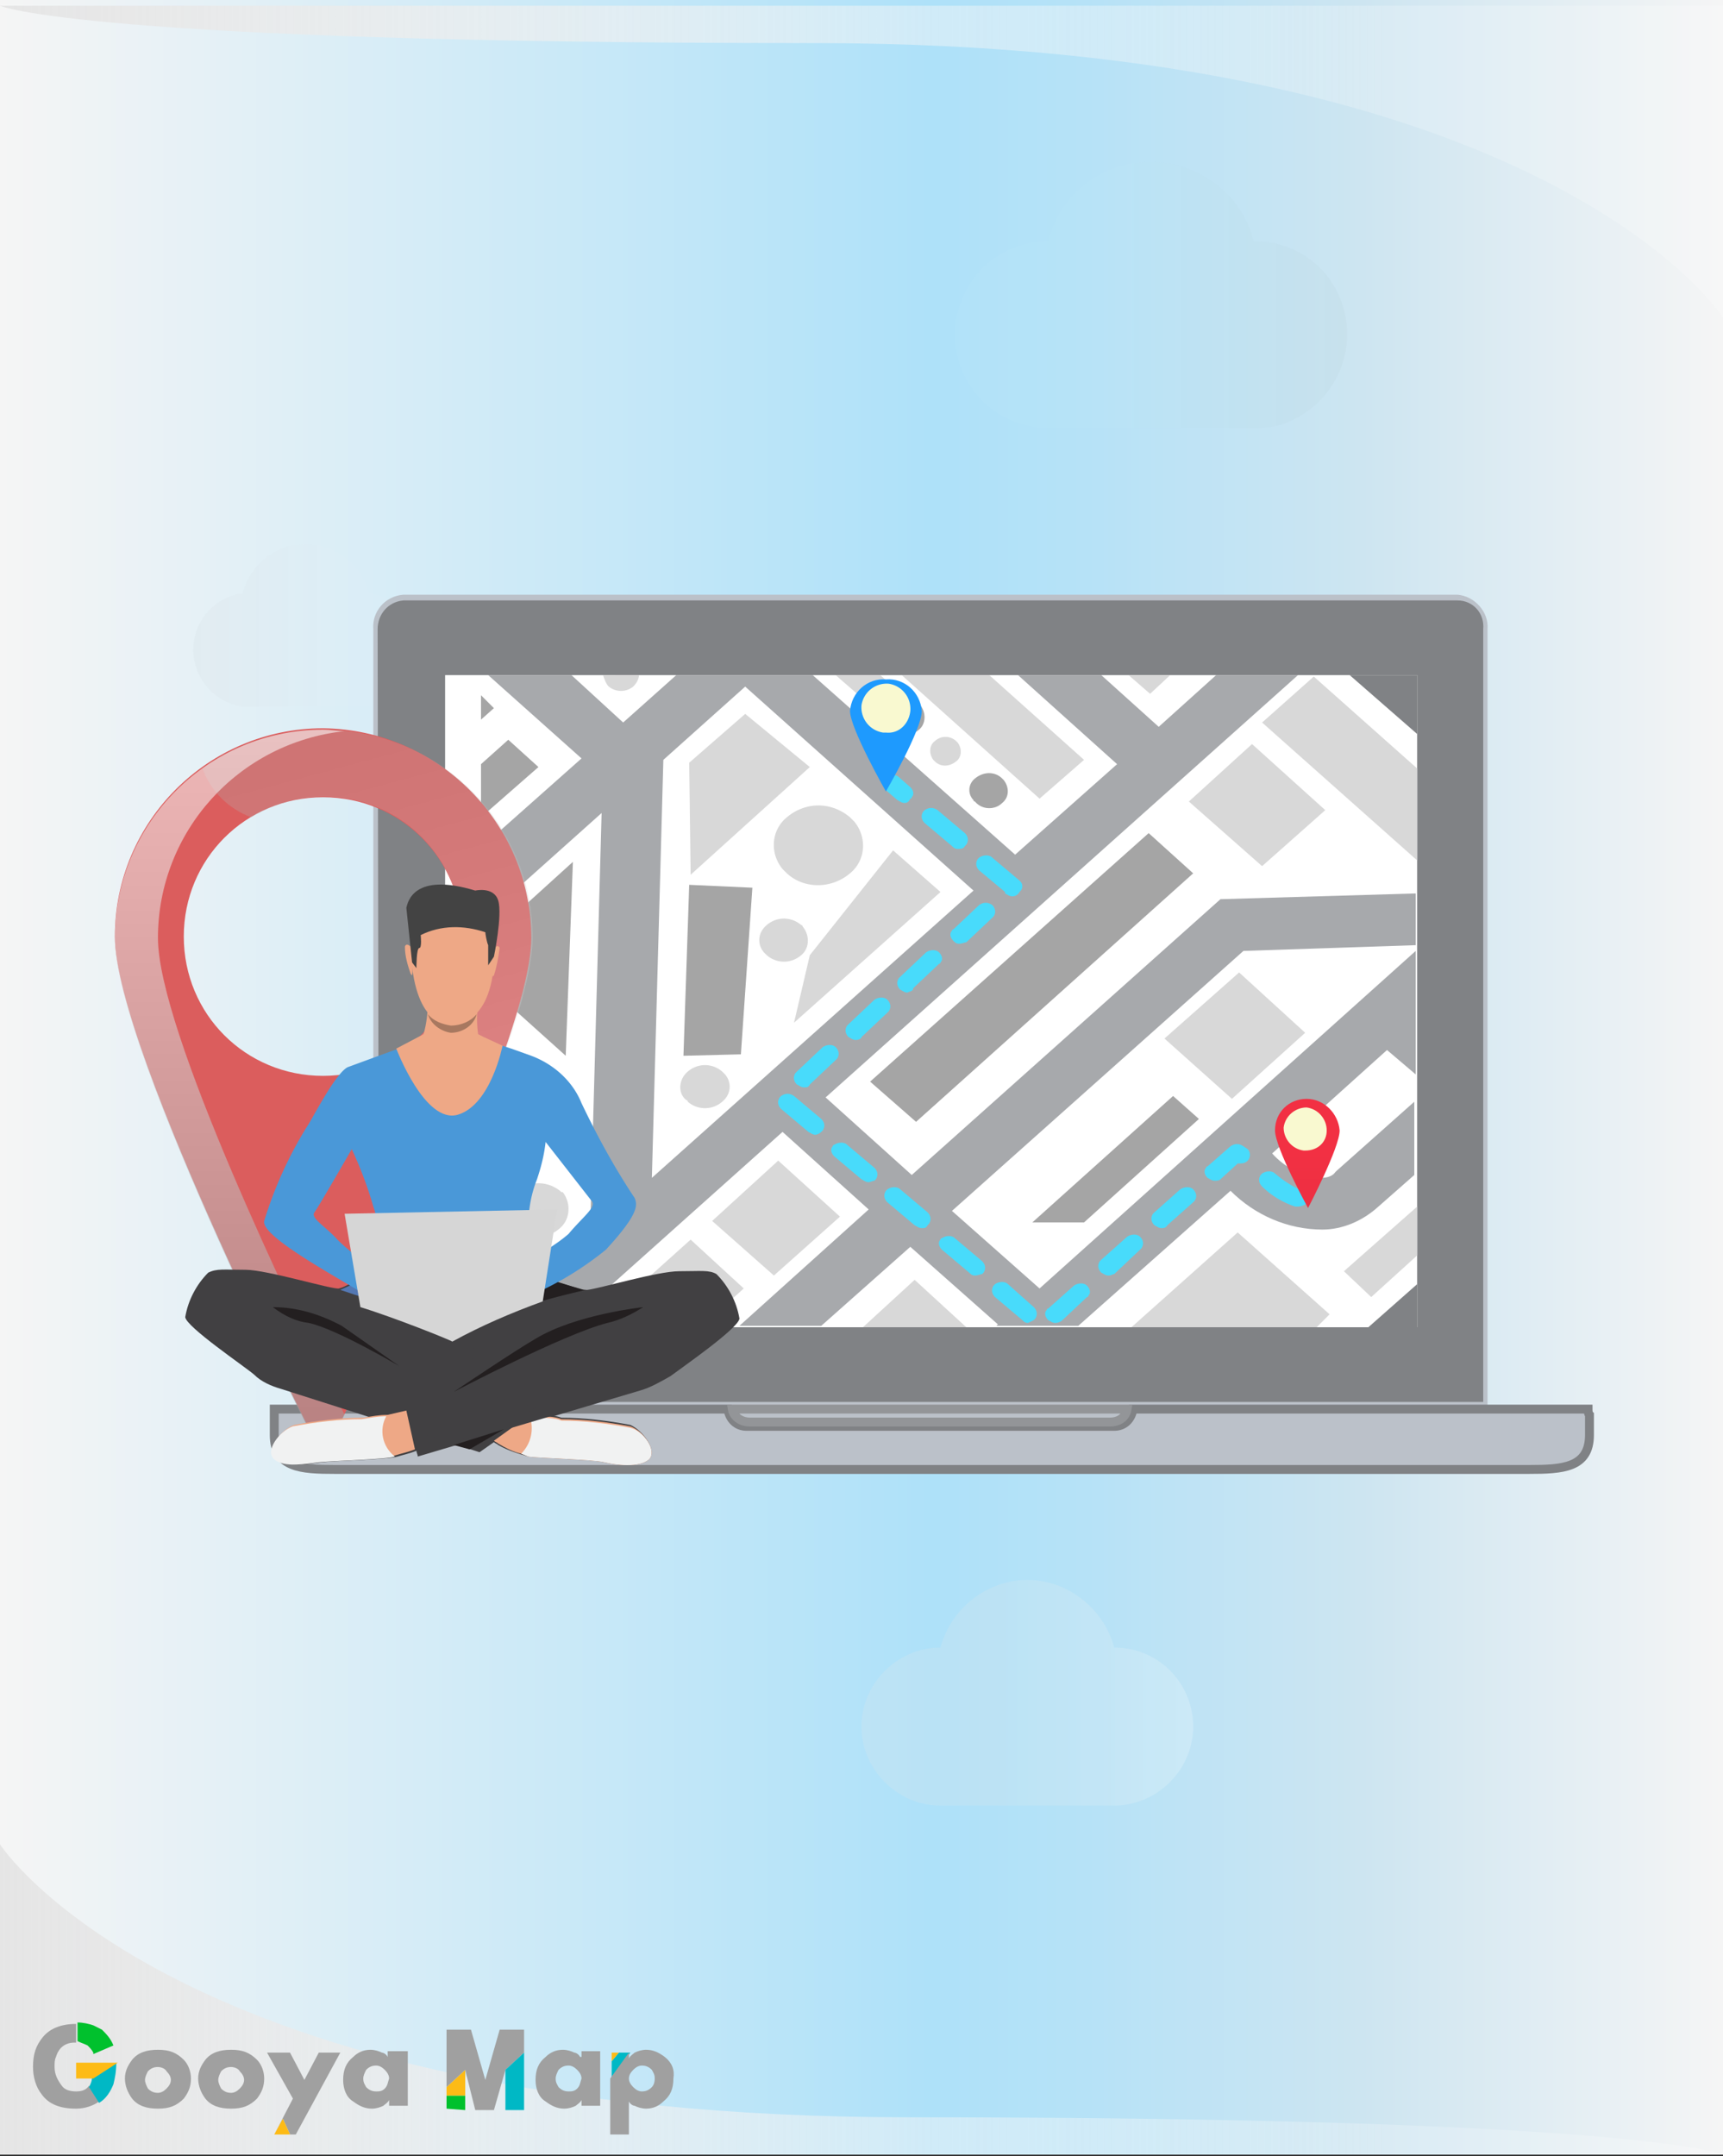 <svg xmlns="http://www.w3.org/2000/svg" xmlns:xlink="http://www.w3.org/1999/xlink" viewBox="0 0 120 150.1"><rect x="0" y="0" width="120" height="150.1" fill="#333333" stroke="none"/><style><![CDATA[.s{enable-background:new }.t{fill:#eea886}.u{fill:#a0a0a0}.v{fill:#fdbb16}.w{fill:#bbc1c9}.x{fill:#231f20}.y{fill:#00b8c5}]]></style><linearGradient id="A" gradientUnits="userSpaceOnUse" x1="0" y1="75" x2="120" y2="75"><stop offset="0" stop-color="#f5f5f5"/><stop offset=".54" stop-color="#aee1f9"/><stop offset=".63" stop-color="#b6e2f7"/><stop offset=".79" stop-color="#cde5f1"/><stop offset="1" stop-color="#f5f5f5"/></linearGradient><path d="M0 0h120v150H0z" fill="url(#A)"/><linearGradient id="B" gradientUnits="userSpaceOnUse" x1="12.96" y1="43.534" x2="29.68" y2="43.534"><stop offset="0"/><stop offset=".61" stop-color="#fafbfb"/><stop offset="1" stop-color="#fff"/></linearGradient><path d="M25.7 41.3a4.58 4.58 0 0 0-5.5-3.3 4.6 4.6 0 0 0-3.3 3.3c-2.2.3-3.7 2.3-3.4 4.5.3 1.8 1.6 3.1 3.4 3.4h8.8c2.2-.3 3.7-2.3 3.4-4.5a3.83 3.83 0 0 0-3.4-3.4z" opacity=".02" fill="url(#B)" enable-background="new "/><linearGradient id="C" gradientUnits="userSpaceOnUse" x1="0" y1="139.2" x2="120" y2="139.2"><stop offset="0" stop-color="#e5e5e5"/><stop offset=".82" stop-color="#fff" stop-opacity=".2"/></linearGradient><path d="M63.3 147.4c-51.1 0-63.3-19-63.3-19V150h120s-5.7-2.6-56.7-2.6z" fill="url(#C)"/><linearGradient id="D" gradientUnits="userSpaceOnUse" x1="0" y1="11.25" x2="120" y2="11.25"><stop offset="0" stop-color="#e5e5e5"/><stop offset=".82" stop-color="#fff" stop-opacity=".2"/></linearGradient><path d="M56.7 3C107.8 3 120 22.1 120 22.1V.4H0S5.7 3 56.7 3z" fill="url(#D)"/><path d="M28.1 97.8h75.3v-54c.1-1.1-.8-2.1-1.9-2.2H28.1c-1.1.1-2 1.1-1.9 2.2v54h1.9z" fill="#808285"/><path d="M103.4 98H26.2c-.1 0-.2-.1-.2-.2v-54c-.1-1.2.8-2.3 2.1-2.4h73.4c1.2.1 2.2 1.2 2.1 2.4v54c0 .1-.1.2-.2.2m-77-.4h76.9V43.8c.1-1.1-.7-2-1.8-2H28.1c-1.1.1-1.8 1-1.8 2l.1 53.8z" class="w"/><path d="M31 47h67.7v45.4H31z" fill="#fff"/><path d="M85 62.6L63.5 81.8l-6-5.4L90.4 47h-5.7l-4 3.6-4-3.6h-5.8l6.9 6.2-7.1 6.3L56.6 47h-9.5l-3.7 3.3-3.6-3.3H34l6.5 5.8-7.1 6.3v5.1l8.5-7.6-.8 29.1-7.4 6.6h5.7l15.1-13.5 6 5.4-9 8.1h5.7l6.2-5.5 6.1 5.4-.1.1h5.7l10.6-9.4c1.7 1.7 4 2.7 6.4 2.7 1.4 0 2.8-.6 3.9-1.6l2.5-2.2v-5.1l-5.4 4.8-.1.1c-.2.3-.6.4-1 .4-1.3-.1-2.5-.7-3.4-1.7l8-7.2 2 1.7v-8.6L72.4 89.7l-6.1-5.4 20.3-18.1 12-.4v-3.6l-13.6.4zM45.4 82l.8-29.1 5.7-5.1L67.8 62 45.4 82z" fill="#a7a9ac"/><path d="M94 47l4.7 4.1V47zm4.7 45.4v-3l-3.4 3z" fill="#808285"/><path d="M48 53.1l.1 7.8 8.3-7.5-4.5-3.7zm10.5 31.6l-4.3-3.9-4.6 4.2 4.3 3.8zm2-35.7l1.5-1.4-.7-.6h-3.1zm1.7 10.2l-5.8 7.3-1.1 4.7 10.2-9.1zm4.4-6.2c.4-.3.4-.9.1-1.3l-.1-.1a1.09 1.09 0 0 0-1.5 0c-.4.3-.4.9-.1 1.3l.1.1c.4.4 1 .4 1.5 0zm12.2 39.4h12.9l.9-.9-6.4-5.7zm-6.4-36.8l3.1-2.7-6.6-5.9h-6.1zm-19 8.8c-.6.5-.7 1.3-.2 1.9l.2.2c.7.6 1.7.6 2.4 0 .6-.5.6-1.4.1-2 0-.1-.1-.1-.1-.1-.7-.6-1.7-.6-2.4 0zm5.8-3.6c1.1-.9 1.2-2.5.3-3.6l-.3-.3c-1.3-1.1-3.1-1.1-4.4 0-1.1.9-1.2 2.5-.3 3.6l.3.3c1.2 1.1 3.1 1.1 4.4 0zM47.9 76.7c.7.6 1.7.6 2.4 0 .6-.5.7-1.3.2-1.9l-.2-.2c-.7-.6-1.7-.6-2.4 0-.6.5-.7 1.4-.2 1.9.1.1.2.1.2.2zm32.2-28.4l1.4-1.3h-2.9zm2.7 7.5l5.1 4.5 4.4-3.9-5.1-4.6zm3.5 11.9l-5.2 4.6 4.7 4.2 5.1-4.6zm9.2 22.6l3.2-2.9V84l-5.1 4.5zm-7.6-40l10.8 9.6v-6.4l-7.2-6.4zM51.8 89.7l-3.7-3.4-6.8 6.1h7.5zm11.9-.6l-3.6 3.3h7.2zM36 82.9a1.73 1.73 0 0 0-.2 2.4c.1.1.1.2.2.2.9.8 2.1.8 3 0 .7-.6.8-1.7.2-2.5-.1 0-.1 0-.2-.1-.9-.7-2.1-.7-3 0zm-1.8 4.2a1.08 1.08 0 0 0-.7-.3v2.6c.3-.1.5-.2.7-.4.5-.4.6-1.2.1-1.7 0-.1 0-.1-.1-.2zm8.2-39.3c.5.4 1.2.4 1.7 0 .2-.2.4-.5.4-.8H42c.1.3.2.6.4.8z" fill="#d8d8d8"/><path d="M51.6 73.4l.8-11.6-4.4-.2-.4 11.9zm18.2-17.5c.5-.4.5-1.1.1-1.6l-.1-.1c-.5-.5-1.3-.5-1.9 0-.5.4-.5 1.1-.1 1.5 0 .1.1.1.1.1.5.6 1.4.6 1.9.1zm-6 22.2l19.3-17.3L80 58 60.6 75.3zm.2-27.3c.5-.4.5-1.2.1-1.7L64 49a1.52 1.52 0 0 0-2 0c-.5.4-.6 1.1-.2 1.6 0 .1.1.1.2.2a1.52 1.52 0 0 0 2 0zm19.5 27.1l-1.8-1.6-9.8 8.8h3.6zm-50-21l4-3.5-2.1-1.9-1.9 1.7zm3.3 16.9l-3.3 3v6.4l6.9-6.1zm-3.3-23.7l.9-.8-.9-.9zm0 18.1l5.9 5.3.5-13.5-6.4 5.8z" fill="#a5a5a5"/><path d="M73.5 92.1c-.2 0-.3-.1-.5-.2-.2-.2-.3-.5-.1-.7 0 0 0-.1.1-.1l1.8-1.6c.3-.2.7-.2.9 0s.3.5.1.7c0 0 0 .1-.1.1L74 91.9c-.1.1-.3.2-.5.2zm-1.9 0c-.2 0-.3-.1-.4-.2l-1.9-1.6c-.2-.2-.3-.5-.1-.8l.1-.1c.3-.2.7-.2.9 0L72 91c.2.2.3.5.1.8l-.1.1-.4.2zm5.6-3.3c-.2 0-.3-.1-.5-.2-.2-.2-.3-.5-.1-.8l.1-.1 1.8-1.6c.3-.2.7-.2.9 0s.3.5.1.8l-.1.1-1.8 1.7c-.1 0-.2.1-.4.1zm-9.3 0c-.2 0-.3-.1-.4-.2L65.6 87c-.2-.2-.3-.5-.1-.7 0 0 0-.1.1-.1.3-.2.7-.2.9 0l1.9 1.6c.2.2.3.5.1.8l-.1.1c-.1 0-.3.1-.5.1zm-3.7-3.3c-.2 0-.3-.1-.5-.2l-1.9-1.6c-.2-.2-.3-.5-.1-.8l.1-.1c.3-.2.7-.2.9 0l1.9 1.6c.2.2.3.5.1.8l-.1.1c-.1.2-.2.2-.4.2zm16.7 0c-.2 0-.3-.1-.5-.2-.2-.2-.3-.5-.1-.8l.1-.1 1.8-1.6c.3-.2.7-.2.9 0s.3.5.1.8l-.1.1-1.8 1.6c-.1.2-.3.2-.4.2zm9.5-1.5h-.2c-.9-.3-1.7-.8-2.3-1.4-.2-.2-.3-.5-.1-.8l.1-.1c.3-.2.7-.2.9 0 .6.5 1.2.9 1.9 1.2.3.1.5.4.4.7v.1a1.08 1.08 0 0 1-.7.3zm-29.9-1.7c-.2 0-.3-.1-.5-.2l-1.9-1.6c-.2-.2-.3-.5-.1-.7 0 0 0-.1.1-.1.3-.2.7-.2.9 0l1.9 1.6c.2.2.3.5.1.8l-.1.1c-.1 0-.3.1-.4.1zm24.1-.1c-.2 0-.3-.1-.5-.2-.2-.2-.3-.5-.1-.7 0 0 0-.1.1-.1l1.6-1.4c.3-.2.6-.2.9 0l.3.2a.61.61 0 0 1 0 .8c-.2.2-.4.2-.7.2L85 82.1c-.1.1-.3.1-.4.1zM56.8 79c-.2 0-.3-.1-.5-.2l-1.9-1.6c-.2-.2-.3-.5-.1-.8l.1-.1c.3-.2.6-.2.9 0l1.9 1.6c.2.2.3.5.1.8l-.1.1a.76.76 0 0 1-.4.2zm-.8-3.3c-.2 0-.3-.1-.5-.2-.2-.2-.3-.5-.1-.8l.1-.1 1.8-1.7c.3-.2.7-.2.9 0s.3.5.1.8l-.1.1-1.8 1.7c-.1.2-.2.2-.4.2zm3.6-3.3c-.2 0-.3-.1-.5-.2-.2-.2-.3-.5-.1-.8l.1-.1 1.8-1.7c.3-.2.7-.2.9 0s.3.5.1.8l-.1.1-1.8 1.7c0 .1-.2.2-.4.2zm3.6-3.3c-.2 0-.3-.1-.5-.2-.2-.2-.3-.5-.1-.8l.1-.1 1.8-1.7c.3-.2.7-.2.9 0s.3.5.1.7c0 0 0 .1-.1.1l-1.8 1.7c0 .2-.2.2-.4.3zm3.6-3.4c-.2 0-.3-.1-.4-.2-.2-.2-.3-.5-.1-.7 0 0 0-.1.1-.1l1.8-1.7c.3-.2.6-.2.9 0 .2.2.3.5.1.8l-.1.1-1.8 1.7c-.1 0-.3.1-.5.1zm3.7-3.3c-.2 0-.3-.1-.5-.2v-.1l-1.8-1.5c-.2-.2-.3-.5-.1-.8l.1-.1c.3-.2.7-.2.9 0l1.9 1.6c.1.1.2.2.2.4s-.1.3-.2.4a.55.55 0 0 1-.5.3zm-3.8-3.3c-.2 0-.3-.1-.4-.2l-1.9-1.6c-.2-.2-.3-.5-.1-.8l.1-.1c.3-.2.6-.2.9 0l1.9 1.6c.2.2.3.5.1.8l-.1.1c-.1.2-.3.2-.5.2zM63 55.9c-.2 0-.3-.1-.5-.2l-.7-.6c-.5-.5.3-1.5.8-1l.8.7c.2.2.3.5.1.7 0 0 0 .1-.1.1-.1.2-.2.3-.4.3z" fill="#48dbfb"/><linearGradient id="E" gradientUnits="userSpaceOnUse" x1="91.05" y1="80.18" x2="91.05" y2="125.68"><stop offset="0" stop-color="#f23043"/><stop offset="1" stop-color="#b62432"/></linearGradient><path d="M91 76.5c-1.2 0-2.2.9-2.2 2.2 0 1.2 2.3 5.4 2.3 5.4s2.2-4.2 2.2-5.4c-.1-1.2-1.1-2.2-2.3-2.2z" fill="url(#E)"/><path d="M92.4 78.7c0-.8-.6-1.5-1.4-1.6-.8 0-1.5.6-1.6 1.4 0 .8.6 1.5 1.4 1.6h.1c.9 0 1.5-.6 1.5-1.4z" fill="#f9f9d0"/><path d="M61.7 47.3c-1.3-.1-2.4.9-2.5 2.2 0 1.2 2.5 5.6 2.5 5.6s2.5-4.3 2.5-5.6c-.1-1.3-1.2-2.3-2.5-2.2z" fill="#1e9afe"/><path d="M63.4 49.5a1.77 1.77 0 0 0-1.5-1.9 1.77 1.77 0 0 0-1.9 1.5 1.77 1.77 0 0 0 1.5 1.9h.2c.9.1 1.6-.6 1.7-1.5z" fill="#f9f9d0"/><use xlink:href="#L" class="w"/><use xlink:href="#L" fill="none" stroke="#808285" stroke-width=".62" stroke-miterlimit="10"/><path d="M51 98.1c.1.6.7.9 1.2.9h25.1c.6 0 1.1-.3 1.2-.9H51z" class="w"/><path d="M51 98.1c.1.6.7.9 1.2.9h25.1c.6 0 1.1-.3 1.2-.9H51z" fill="none" stroke="#939598" stroke-width=".62" stroke-miterlimit="22.93"/><linearGradient id="F" gradientUnits="userSpaceOnUse" x1="59.94" y1="117.846" x2="83.1" y2="117.846"><stop offset=".42" stop-color="#e6e7e8"/><stop offset=".68" stop-color="#eeefef"/><stop offset="1" stop-color="#fff"/></linearGradient><path d="M77.6 114.7c-.9-3.3-4.3-5.4-7.6-4.5a6.39 6.39 0 0 0-4.5 4.5c-3 0-5.5 2.5-5.5 5.5s2.5 5.5 5.5 5.5h12.1c3 0 5.5-2.5 5.5-5.5s-2.4-5.5-5.5-5.5z" opacity=".2" fill="url(#F)" enable-background="new "/><linearGradient id="G" gradientUnits="userSpaceOnUse" x1="93.9" y1="20.533" x2="66.544" y2="20.533"><stop offset="0"/><stop offset=".61" stop-color="#fafbfb"/><stop offset="1" stop-color="#fff"/></linearGradient><path d="M73 16.8c1-4 5-6.3 9-5.3 2.6.7 4.7 2.7 5.3 5.3h.1c2.6 0 4.9 1.5 5.9 3.9 1.4 3.3-.1 7.1-3.4 8.6-.8.4-1.7.5-2.6.5H73a6.49 6.49 0 0 1-6.5-6.5c0-.7.1-1.5.4-2.2.9-2.6 3.3-4.3 6.1-4.3z" opacity=".02" fill="url(#G)" enable-background="new "/><linearGradient  gradientUnits="userSpaceOnUse" x1="77.9" y1="186" x2="77.9" y2="186"><stop offset="0" stop-color="#e76e75"/><stop offset="1" stop-color="#c72737"/></linearGradient><path d="M22.5 50.7c-8 0-14.5 6.5-14.5 14.5s14.5 36.2 14.5 36.2S37 73.3 37 65.3s-6.5-14.5-14.5-14.6zm0 24.2c-5.4 0-9.7-4.3-9.7-9.7s4.3-9.7 9.7-9.7 9.7 4.3 9.7 9.7c0 5.3-4.4 9.7-9.7 9.7z" fill="#db5d5d"/><linearGradient id="I" gradientUnits="userSpaceOnUse" x1="23.975" y1="52.375" x2="34.115" y2="90.225"><stop offset="0" stop-color="#afafaf"/><stop offset=".4" stop-color="#ccc"/><stop offset="1" stop-color="#fff"/></linearGradient><path d="M22.5 50.8c-3 0-6 .9-8.4 2.7.6 1.6 1.8 2.8 3.4 3.4 4.6-2.8 10.5-1.4 13.3 3.2 2.4 4 1.7 9.1-1.7 12.2-.1 1.3-.4 2.7-.7 4-1.3 5.4 0 7.7 2 8.8 3.4-7.7 6.7-16 6.7-19.8 0-8-6.5-14.5-14.6-14.5z" opacity=".28" fill="url(#I)" enable-background="new "/><linearGradient id="J" gradientUnits="userSpaceOnUse" x1="16" y1="50.45" x2="16" y2="113.97"><stop offset="0" stop-color="#fff"/><stop offset="1" stop-color="#828282"/></linearGradient><path d="M24 50.9c-.5 0-1-.1-1.5-.1-8 0-14.5 6.5-14.5 14.5s14.5 36.2 14.5 36.2l1.5-3C20.3 91 11 71.7 11 65.3c0-7.4 5.6-13.6 13-14.4z" opacity=".56" fill="url(#J)" enable-background="new "/><g fill="#414042"><path d="M51.5 91.8c-.1.7-4 3.4-4.8 4-.7.4-1.4.8-2.1 1l-15.5 4.6c0-.1-.1-.3-.1-.4-.5.2-1 .3-1.3.4-.5.2-4.5.3-5.3.4s-2.4.4-3.1-.2.4-2 1.3-2.3c1.6-.3 3.2-.5 4.8-.5.6-.1 1.1-.2 1.7-.2l1.3-.3v-.4l3.5-1-.6-6.2s1.5-5.8 7.6-1.4l1.8.5h.2c.9-.1 4.9-1.3 6.4-1.3s2.1-.1 2.6.2c.8.8 1.4 1.9 1.6 3.1z"/><path d="M45.2 101.6c-.7.6-2.3.4-3.1.2s-4.8-.3-5.3-.4c-.7-.2-1.4-.4-2.1-.8-.1-.1-.2-.1-.3-.2l-1 .7-13.8-4.4c-.7-.2-1.4-.5-1.9-1-.7-.6-4.7-3.3-4.8-4 .2-1.2.8-2.3 1.6-3.1.6-.3 1.1-.2 2.6-.2s6.1 1.4 6.5 1.3.7-.3 1.1-.5l1-.6c6.7-3 7.5 1.9 7.5 1.9l-.4 6 1.3.6 3.3.9-.4.4c.1.1.2.1.4.1.6 0 1.2 0 1.7.2 1.6 0 3.2.2 4.8.5.9.4 1.9 1.8 1.3 2.4z"/></g><path d="M24.8 89.3c1.5.7 2.9 1.4 4.3 2.3l-5.4-1.8 1.1-.5z" fill="#5478b3"/><path d="M40.8 89.8a67.13 67.13 0 0 0-6.4 1.8s2.8-2.2 4.3-2.4l1.9.6h.2z" class="x"/><path d="M45.2 101.6c-.7.6-2.3.4-3.1.2s-4.8-.3-5.3-.4l-.5-.2c-.5-.1-1.1-.4-1.6-.7-.1-.1-.2-.1-.3-.2l2.5-1.8h.1c.1.1.2.1.4.1.6 0 1.2 0 1.7.2 1.6 0 3.2.2 4.8.5.9.3 1.9 1.7 1.3 2.3z" class="t"/><path d="M45.2 101.6c-.7.6-2.3.4-3.1.2s-4.8-.3-5.3-.4l-.5-.2c.7-.7.9-1.7.6-2.6h.1c.1.1.2.1.4.1.6 0 1.2 0 1.7.2 1.6 0 3.2.2 4.8.5.9.2 1.9 1.6 1.3 2.2z" fill="#f1f2f2"/><path d="M26.1 90.7z" fill="#e55353"/><path d="M44.2 83.4c-1.4-2.1-2.6-4.3-3.7-6.6-.6-1.5-1.9-2.7-3.5-3.3l-1.4-.5-2.2-.7h-3.6l-2.6.9-3 1.1c-.9.5-2.5 3.7-2.8 4.1a27.97 27.97 0 0 0-3 6.6c-.3 1.3 7.6 5.2 7.8 5.7l1.4-1.4-.9-.6h8.5c.2.2 1.7 1.5 1.7 1.5 1.9-.8 3.7-1.9 5.3-3.2 2.3-2.5 2.2-3.1 2-3.6zm-20.7 2.9c-.8-.9-1.9-1.5-1.6-1.9s2.6-4.4 2.6-4.4c.6 1.3 1.1 2.6 1.5 4 .3.8.3 1.6.2 2.4-.2.6-.3 1.2-.3 1.8-.9-.6-1.7-1.2-2.4-1.9zm16.1-.4c-.8.7-1.7 1.2-2.6 1.8l-.2-2.4c0-1.1.2-2.2.6-3.2.3-.9.5-1.7.6-2.6l3.2 4.1c.4.4-.6 1.1-1.6 2.3z" fill="#4a98d8"/><g class="t"><path d="M32 62.3s2.8.5 2.4 4.9-2.9 4.1-3.1 4.1-2.5.1-2.7-5.3c0-.1-.1-4.1 3.4-3.7z"/><path d="M34.4 66s.3-.3.4 0c-.1.7-.2 1.3-.4 1.9l-.1.1c0-.7 0-1.3.1-2zm-5.8-.1s-.3-.3-.4 0c0 .7.2 1.3.4 1.9l.1.1c.1-.7 0-1.4-.1-2z"/></g><path d="M34.4 66.6l-.4.6v-1.4c-.1-.2-.2-.8-.2-.9-1.5-.5-3.1-.5-4.5.2 0 0 .1.9-.1.9s-.2 1.4-.2 1.4l-.3-.4-.4-3.8c.1-.4.5-2.5 4.8-1.2 0 0 1.3-.3 1.6.7s-.3 3.9-.3 3.9z" fill="#434343"/><path d="M27.8 95.1s-4.4-2.6-6.3-3c-.9-.1-1.7-.5-2.5-1.1 1.7 0 3.3.5 4.8 1.3l4 2.8zm3.8 1.8s7.6-4 10.7-4.8c.9-.2 1.7-.6 2.5-1.1 0 0-4.7.5-7.5 2.2-1.4.8-5.7 3.7-5.7 3.7z" class="x"/><path d="M28.9 100.9c-.5.2-1 .3-1.3.4-.5.2-4.5.3-5.3.4s-2.4.4-3.1-.2.4-2 1.3-2.3c1.6-.3 3.2-.5 4.8-.5.6-.1 1.1-.2 1.7-.2l1.3-.3.6 2.7z" class="t"/><path d="M31.6 100.6l7.4-2.2-1.5-.4c.1-.1-5.8 2.1-5.9 2.6z" fill="#414042"/><path d="M31.6 100.6l3.5-1.1-2.4 1.4z" class="x"/><path d="M29.3 91.7l-.2-.1.2.1z" fill="#525252"/><path d="M27.5 101.4c-.5.2-4.5.3-5.3.4s-2.4.4-3.1-.2.4-2 1.3-2.3c1.6-.3 3.2-.5 4.8-.5.6-.1 1.1-.2 1.7-.2-.5.9-.3 2.1.6 2.8z" fill="#f1f2f2"/><path d="M25.1 91L24 84.5l14.8-.3-1 6.4c-2.2.8-4.3 1.7-6.3 2.8-.1-.1-4.1-1.7-6.4-2.4z" fill="#d6d6d6"/><path d="M33.7 72.2l-.4-.2c-.1-.7-.1-1.4 0-2.1 0 0-3.6-.9-3.5-.2 0 .8-.1 1.6-.3 2.3l-1.9 1s2 5.3 4.3 4.6 3.1-4.8 3.1-4.8l-1.3-.6z" class="t"/><path d="M29.8 70.6c.4.5 1 .7 1.6.8.7 0 1.4-.3 1.8-.8-.2.8-1 1.3-1.8 1.3-.7-.1-1.4-.6-1.6-1.3z" fill="#a77860"/><g class="u"><use xlink:href="#M"/><use xlink:href="#M" x="5.1"/><path d="M27 143.2c-.1-.2-.3-.3-.4-.3-.2-.1-.5-.2-.8-.2-.5 0-.9.2-1.2.5-.5.4-.7.9-.7 1.6 0 .6.2 1.2.7 1.5.4.3.8.5 1.3.5.3 0 .6-.1.8-.2.1-.1.3-.2.4-.4v.4h1.3v-3.8H27v.4zm-.2 2.2c-.2.2-.4.2-.6.2-.3 0-.5-.1-.7-.3-.1-.2-.2-.3-.2-.6 0-.2.1-.4.2-.6.2-.2.4-.3.7-.3.2 0 .4.1.6.3s.3.4.3.6c-.1.3-.1.5-.3.7zm13.6-2.2c-.1-.2-.3-.3-.4-.3-.2-.1-.5-.2-.8-.2-.5 0-.9.2-1.2.5-.5.4-.7.9-.7 1.6 0 .6.2 1.2.7 1.5.4.3.8.5 1.3.5.3 0 .6-.1.8-.2.1-.1.3-.2.4-.4v.4h1.3v-3.8h-1.3v.4zm-.2 2.2c-.2.2-.4.2-.6.2-.3 0-.5-.1-.7-.3-.1-.2-.2-.3-.2-.6 0-.2.1-.4.2-.6.2-.2.4-.3.7-.3.2 0 .4.1.6.3s.3.4.3.6c-.1.3-.1.5-.3.7zm-19-.6l-1-1.9h-1.6l1.8 3.2-1.3 2.5.6-1.1.5 1.1h.4l3.1-5.7h-1.5z"/></g><path d="M19.1 148.6h1.1l-.5-1.1z" class="v"/><path d="M6.1 142.4c.1.1.3.3.4.5v.1l1.4-.6c-.2-.5-.5-.8-.8-1.1l-.6-.3c-.3-.1-.7-.2-1.1-.2v1.3c.2.1.5.2.7.3z" fill="#00c12d"/><path d="M5.3 145.6c-.4 0-.8-.1-1-.4-.3-.4-.5-.8-.5-1.3 0-.3 0-.5.1-.7.2-.7.7-1 1.3-1h.1v-1.3c-1 0-1.8.3-2.3.9s-.7 1.2-.7 2.1c0 .7.2 1.4.6 1.9.5.7 1.3 1 2.4 1 .6 0 1.2-.2 1.6-.5l-.7-1.1c-.2.3-.5.4-.9.4z" class="u"/><path d="M6.2 145.3l.7 1.1c.5-.3.8-.8 1-1.3.1-.4.2-.9.2-1.5l-1.7 1.1c0 .2-.1.4-.2.6z" class="y"/><path d="M5.3 143.6v1.1h1.2l1.7-1.1H6.4z" class="v"/><path d="M43.1 142.9l-.5.6v1.1l1.3-1.7z" class="y"/><path d="M42.6 142.9v.6l.5-.6z" class="v"/><path d="M46.3 143.2c-.4-.3-.8-.5-1.3-.5-.3 0-.6.1-.8.2-.1.1-.3.2-.4.4v-.4l-1.3 1.8v3.9h1.3v-2.3c.1.2.3.3.4.3.2.1.5.2.8.2.5 0 .9-.2 1.2-.5.5-.4.7-.9.7-1.6.1-.6-.1-1.1-.6-1.5zm-.9 2.1c-.2.2-.4.3-.7.3-.2 0-.4-.1-.6-.3s-.3-.4-.3-.6.1-.4.3-.6.4-.3.6-.3c.3 0 .5.1.7.3.1.2.2.3.2.6s-.1.5-.2.6z" class="u"/><path d="M31.1 145.9h1.3v-1.8l-1.3 1.2v.6z" class="v"/><path d="M33.8 144.8l-1-3.5h-1.7v4l1.3-1.2.7 2.8h1.3l.8-2.8 1.3-1.2v-1.6h-1.7z" class="u"/><path d="M35.2 145.3v1.6h1.3v-4l-1.3 1.2z" class="y"/><path d="M31.1 146.8l1.3.1v-1h-1.3v.9z" fill="#00c12d"/><defs ><path id="L" d="M110.6 98.1H78.9c-.1.7-.6 1.2-1.3 1.2H52c-.7 0-1.2-.5-1.3-1.2H19.1v1.8c0 2.3 1.9 2.4 4.2 2.4h83.2c2.3 0 4.2-.1 4.2-2.4v-1.4c-.1-.1-.1-.3-.1-.4z"/><path id="M" d="M11 142.7c-.8 0-1.4.2-1.8.7-.3.4-.5.8-.5 1.3s.2 1 .5 1.4c.4.5 1 .7 1.8.7s1.3-.2 1.8-.7c.3-.4.5-.8.5-1.4 0-.5-.2-1-.5-1.3-.5-.5-1-.7-1.8-.7zm.6 2.7c-.2.2-.4.3-.6.3-.3 0-.5-.1-.7-.3-.1-.2-.2-.4-.2-.6s.1-.4.2-.6c.2-.2.4-.3.7-.3.2 0 .5.1.6.3.2.2.3.4.3.6s-.1.4-.3.6z"/></defs></svg>